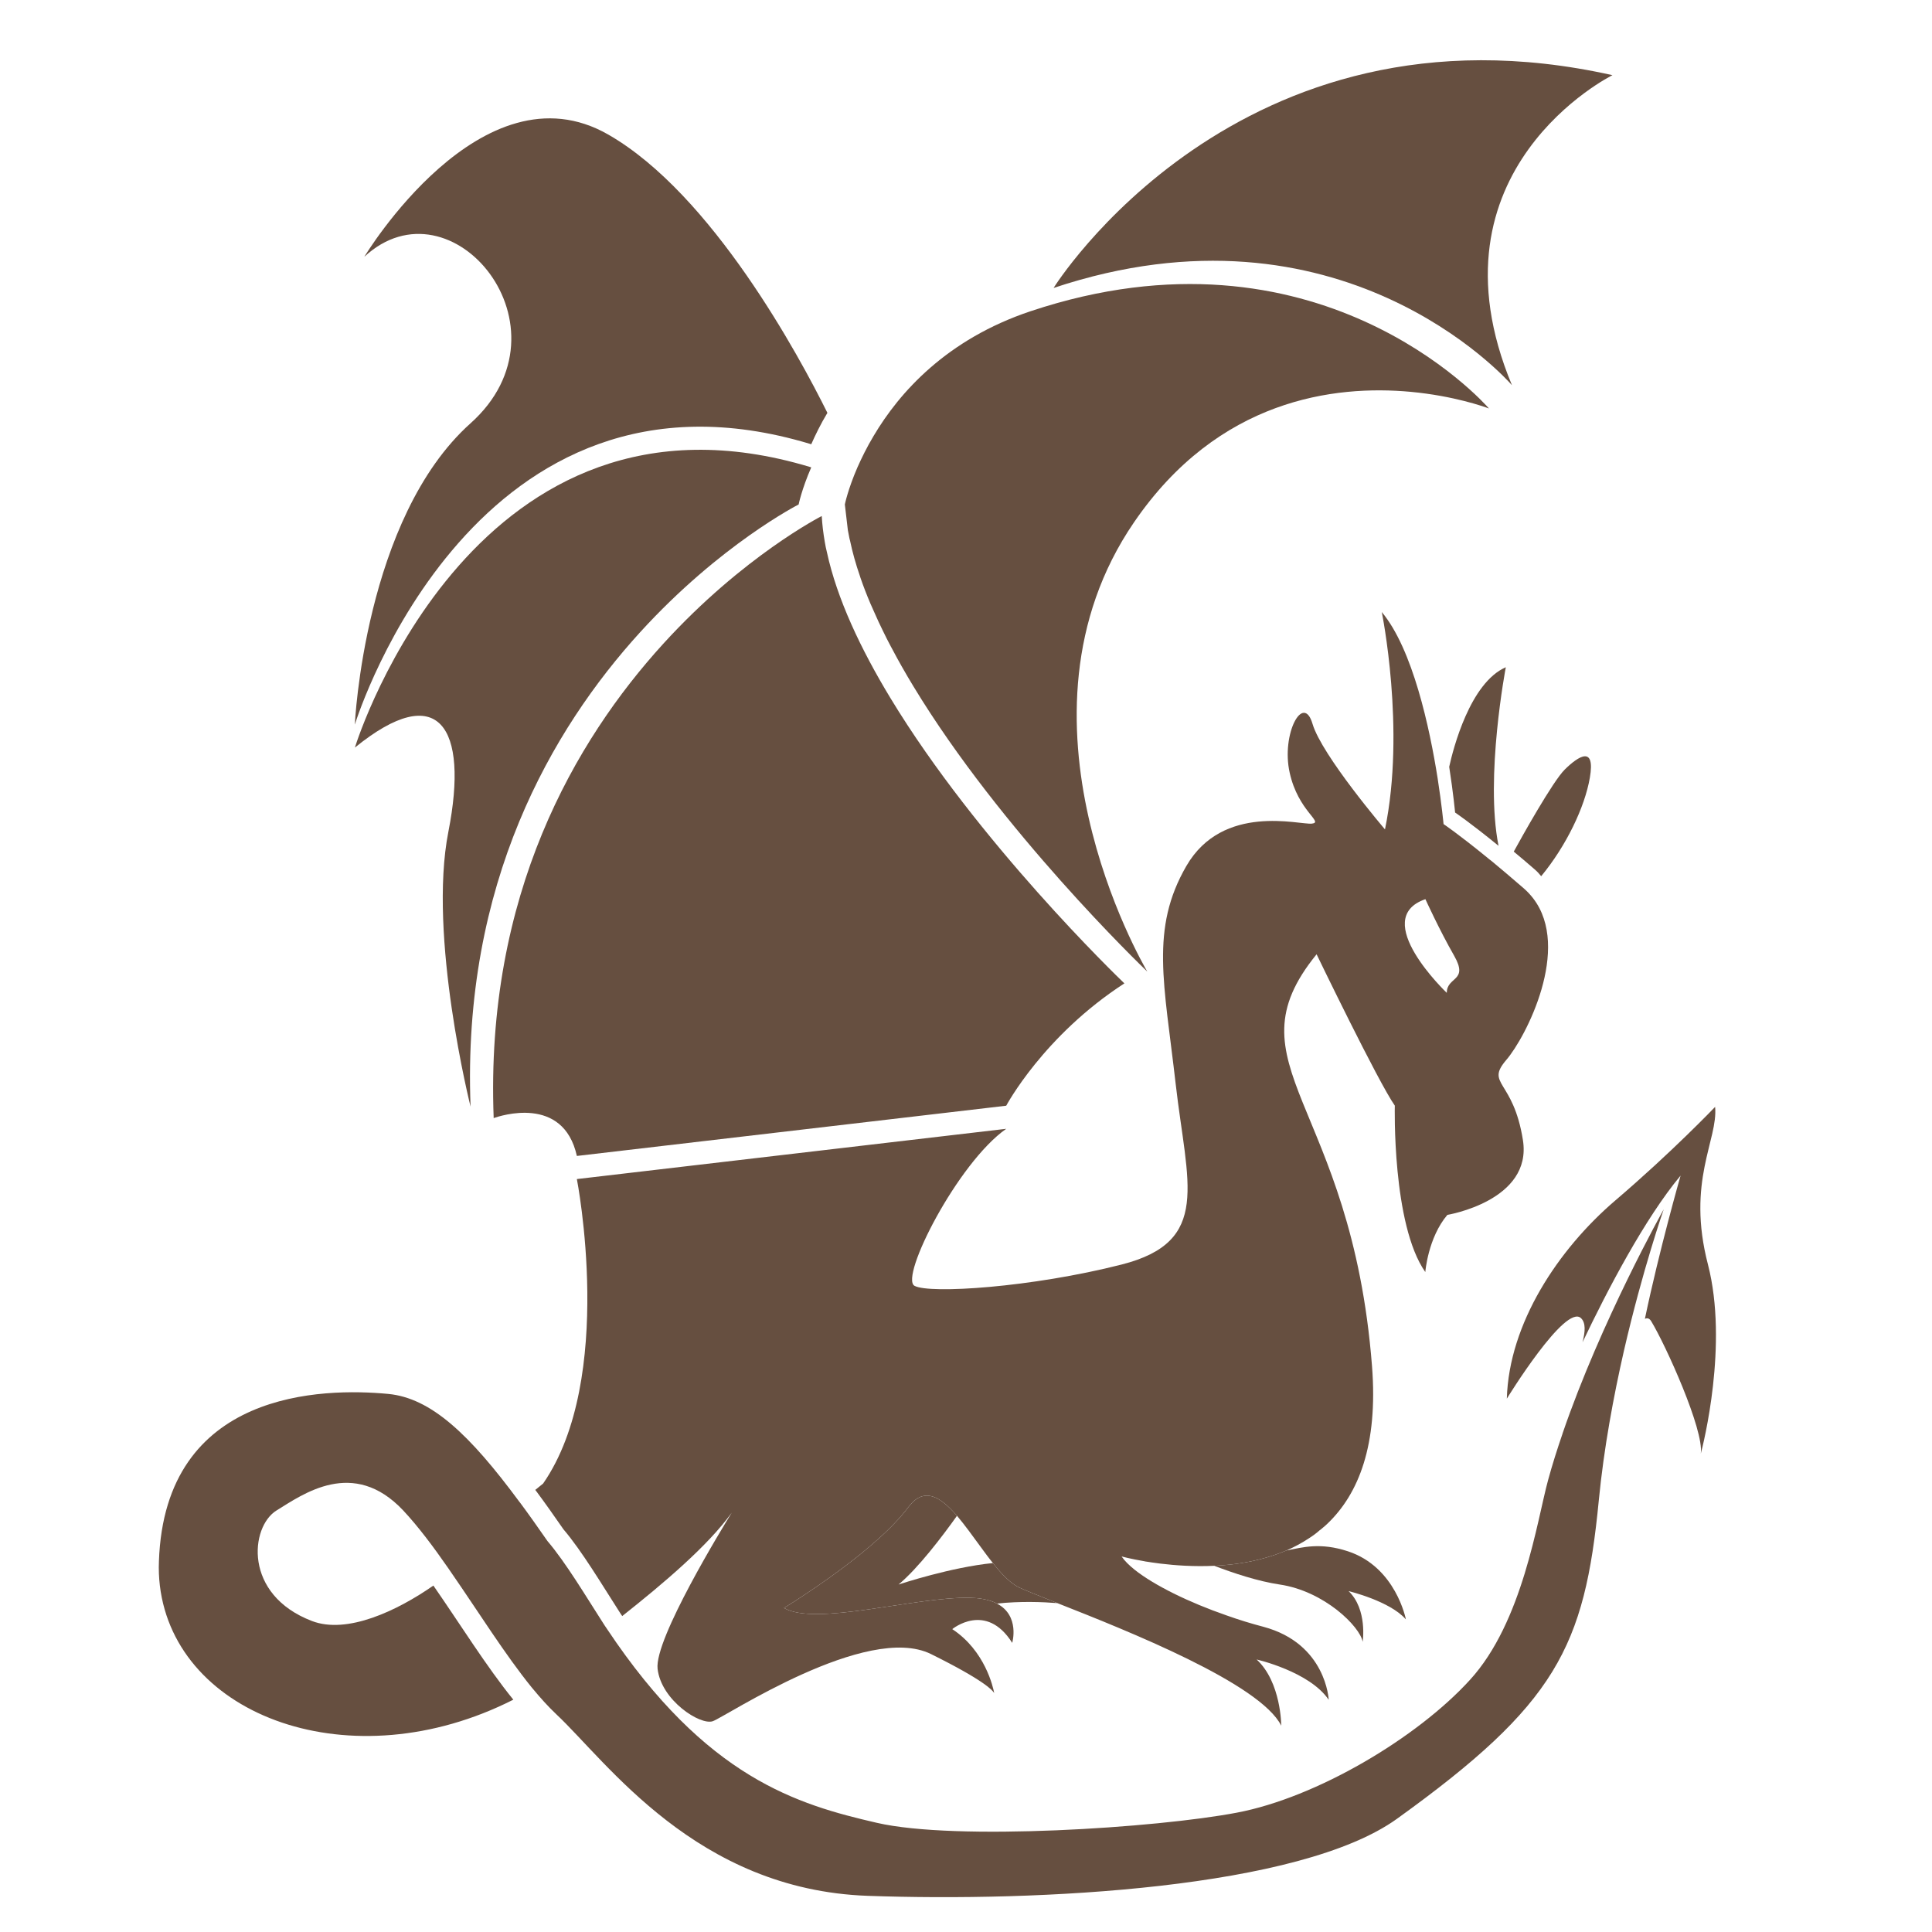 <?xml version="1.0" encoding="utf-8"?>
<!-- Generator: Adobe Illustrator 16.0.0, SVG Export Plug-In . SVG Version: 6.00 Build 0)  -->
<!DOCTYPE svg PUBLIC "-//W3C//DTD SVG 1.1//EN" "http://www.w3.org/Graphics/SVG/1.1/DTD/svg11.dtd">
<svg version="1.1" id="Layer_1" xmlns="http://www.w3.org/2000/svg" xmlns:xlink="http://www.w3.org/1999/xlink" x="0px" y="0px"
	 width="4000px" height="4000px" viewBox="0 0 4000 4000" enable-background="new 0 0 4000 4000" xml:space="preserve">
<g>
	<path fill="#664F40" d="M3118.58,2194.532c40.914-47.551,135.101-231.239,55.702-334.58c-5.725-7.416-12.172-14.331-19.591-20.817
		c-25.093-21.738-47.112-40.369-66.454-56.415c-3.361-2.395-6.506-5.001-9.61-7.648c-60.75-49.491-89.892-68.884-89.892-68.884
		s-3.601-38.979-12.237-94.689c-16.503-104.255-51.396-267.391-115.71-344.397c0,0,49.712,242.257,6.677,450.09
		c0,0-130.576-153.043-149.957-218.348c-19.144-65.271-65.283,20.818-47.358,100.912c17.685,80.149,71.292,102.625,45.921,105.472
		c-25.131,2.895-183.897-43.037-259.713,87.54c-75.599,130.574-45.923,243.458-22.238,451.298
		c23.686,207.829,74.606,326.447-111.956,374.034c-186.261,47.397-397.453,61.226-428.796,44.03
		c-31.113-17.473,89.218-254.478,189.908-325.047l-888.932,104.054c0,0,81.016,412.547-69.864,630.416l-16.266,13.148
		c0.714,0.707,1.19,1.697,1.904,2.409c18.181,24.381,36.829,50.934,56.427,79.123c38.521,45.235,79.664,114.566,116.015,171.051
		c1.657,2.851,3.819,5.707,5.725,8.604c85.15-67.438,176.965-144.941,226.734-214.061
		c-17.209,27.971-160.708,261.626-153.525,323.342c7.636,65.549,88.48,117.403,114.291,108.396
		c26.104-9.114,319.075-204.517,451.784-138.997c109.529,54.257,127.699,75.074,130.843,80.807
		c-2.181-11.939-18.905-87.767-86.826-132.439c0,0,69.808-57.672,124.11,28.43c0,0,16.496-56.249-31.57-81.303
		c-7.896-4.325-17.684-7.43-29.379-9.572h-0.276c-7.64-1.449-16.258-2.15-26.058-2.408
		c-114.312-2.408-319.027,59.529-385.301,21.028c0,0,2.381-1.429,6.952-4.269c7.657-4.555,20.58-12.942,37.056-23.942
		c30.846-20.331,73.894-50.437,115.301-83.938c11.448-9.321,22.952-19.123,33.961-28.942c25.104-22.236,47.57-45.427,64.311-67.699
		c13.152-17.675,26.781-24.588,40.418-23.647c19.619,0.943,39.973,18.172,60.285,41.629c16.008,18.875,32.492,41.854,48.776,64.102
		c8.346,11.448,16.954,23.208,25.581,33.73c18.438,23.401,36.837,42.553,55.008,50.904c6.439,3.112,15.532,6.696,26.542,11.245
		c14.364,5.736,31.789,12.65,51.875,20.82c145.698,57.407,419.794,166.423,463.518,253.753c0,0,0-90.159-50.972-137.052
		c0,0,109.589,24.885,149.244,83.461c0,0-5.011-116.211-135.1-151.146c-25.571-6.704-51.179-14.567-76.035-23.444
		c-78.705-27.246-149.958-62.416-190.395-94.473c-11.961-9.572-21.295-18.887-27.274-27.695c0,0,18.208,4.989,47.874,10.018
		c0.21,0,0.467,0,0.715,0.238c9.568,1.449,20.065,3.104,31.77,4.523c31.6,3.866,70.313,6.448,111.501,4.563
		c10.953-0.486,22.19-1.447,33.675-2.616c32.54-3.603,65.531-10.517,97.358-22.05c6.209-2.111,12.448-4.771,18.397-7.103
		c16.01-7.01,31.344-15.104,46.144-24.925c7.914-4.998,15.562-10.511,22.724-16.959c1.935-1.191,4.087-3.105,5.999-4.802
		c3.819-2.854,7.171-6.218,10.763-9.539c63.615-61.229,104.264-161.931,91.567-325.021
		c-42.532-547.915-301.78-623.51-114.769-853.093c0,0,127.461,264.285,161.938,313.322c0,0-6.02,246.074,63.131,344.568
		c0,0,5.477-70.998,45.666-118.338c0,0,176.479-29.209,156.42-154.975C3133.16,2234.752,3074.827,2245.75,3118.58,2194.532
		 M2995.411,2055.606c0,0-161.413-153.537-44.254-193.957c0,0,28.722,63.361,59.566,117.216
		C3041.324,2032.633,2995.411,2021.177,2995.411,2055.606"/>
	<path fill="#664F40" d="M3444.55,2503.771c0,0-43.513,123.901-82.521,293.455c-21.294,93.54-41.379,200.899-51.883,309.019
		c-29.447,304.455-88.256,422.102-417.813,659.33c-201.116,144.72-741.154,172.225-1095.801,159.545
		c-354.959-12.676-539.554-277.217-644.578-375.729c-16.483-15.542-32.97-33.739-49.703-54.063c-0.266-0.496-0.733-0.713-1-1.152
		c-55.227-67.939-110.959-157.416-166.45-237.525c-2.144-3.381-4.515-6.678-6.695-9.8c-31.315-45.188-62.637-86.806-93.265-119.576
		c-103.528-110.018-207.829-33.467-262.362,0c-54.493,33.722-69.331,174.345,73.436,228.878
		c72.491,27.776,175.793-20.816,251.344-73.396c55.264,79.603,110.493,168.547,165.51,236.256
		c-335.044,169.804-699.29,35.172-731.822-236.256c-1.925-16.27-2.658-33.259-1.925-50.505
		c12.438-354.664,340.095-358.969,474.508-346.313c88.711,8.391,168.386,83.482,271.448,222.951
		c0.694,0.679,1.171,1.643,1.895,2.372c18.182,24.401,36.837,50.94,56.436,79.125c38.522,45.235,79.657,114.565,116.015,171.021
		c1.658,2.841,3.812,5.762,5.704,8.606c0.754,0.923,1.22,1.917,1.952,2.916c205.669,308.741,394.605,363.262,558.438,401.031
		c163.575,37.769,579.468,10.563,745.224-21.027c165.946-31.372,373.825-155.204,482.84-275.062
		c109.302-119.564,138.72-329.537,161.651-413.47c8.666-31.844,18.925-64.139,29.913-96.136v-0.275
		C3315.151,2734.105,3444.55,2503.771,3444.55,2503.771"/>
	<path fill="#664F40" d="M2327.922,2035.996c-167.661,108.575-244.648,253.269-244.648,253.269l-888.931,104.015
		c-28.267-127.243-160.282-82.465-171.548-78.646c-0.438,0.211-0.676,0.47-0.676,0.47
		c-17.963-462.311,168.851-782.061,350.844-981.996c165.977-182.25,328.37-264.734,328.37-264.734
		c0.943,17.19,3.114,34.894,6.209,53.063c1.184,7.182,2.63,14.611,4.533,21.99c20.819,96.158,69.808,199.984,131.328,301.599
		c180.785,298.497,471.368,578.298,484.041,590.504C2327.922,2035.758,2327.922,2035.996,2327.922,2035.996"/>
	<path fill="#664F40" d="M1679.571,967.68c-19.866,45.667-26.075,76.779-26.075,76.779s-162.385,82.482-328.388,264.732
		c-181.965,199.917-368.769,519.678-350.843,981.984c0,0-88.694-352.748-45.886-569.436
		c42.542-216.679-19.876-315.197-193.754-173.863l0.258-0.437c6.457-21.104,252.306-787.858,941.776-580.741
		C1677.668,966.967,1678.593,967.204,1679.571,967.68"/>
	<path fill="#664F40" d="M1713.048,854.781c-14.104,23.417-24.895,45.693-33.477,65.065c-0.962-0.475-1.903-0.734-2.885-0.961
		c-689.499-207.137-935.35,559.606-941.805,580.654l-0.257,0.487c0,0,19.637-426.888,239.639-623.702
		c220.078-197.098-39.466-512.051-220.003-344.646c0,0,242.992-403.944,505.573-252.799
		C1474.827,402.548,1654.926,737.614,1713.048,854.781"/>
	<path fill="#664F40" d="M3521.308,3009.61c6.96-48.999-72.932-225.288-102.588-274.048c-3.563-6.011-8.134-7.426-13.15-5.037
		c29.903-143.034,73.901-296.571,73.901-296.571c-74.149,88.948-151.643,237.249-203.041,345.104
		c5.727-22.229,6.916-39.933-2.874-49.733c-32.048-32.104-153.806,166.451-153.806,166.451
		c4.322-155.919,106.693-309.465,224.106-409.949c117.441-100.187,207.115-194.164,207.115-194.164
		c6.438,68.15-59.797,153.546-14.809,326.438C3578.718,2783.123,3526.328,2991.2,3521.308,3009.61"/>
	<path fill="#664F40" d="M3082.723,845.696l-0.726-0.236c-9.085-3.354-71.76-25.848-161.201-34.201
		c-157.614-14.562-398.216,14.59-573.021,270.229c-277.181,405.15,16.973,911.949,27.535,930.102
		c-12.706-12.211-303.306-292.008-484.089-590.455c-8.37-13.656-16.258-27.273-24.172-41.17
		c-6.694-11.705-13.152-23.665-19.36-35.399c-1.171-1.866-2.191-3.799-3.114-5.706c-5.742-10.79-11.238-21.531-16.514-32.559
		c-6.229-12.627-12.162-25.324-17.657-38c-2.903-6.22-5.522-12.696-8.418-18.914c-7.62-17.913-14.58-35.856-20.542-53.33
		c-0.485-1.173-0.713-2.123-0.971-3.089c-8.619-24.882-15.542-49.54-20.533-73.454c-0.504-1.658-0.733-3.067-1.238-4.76
		c-1.199-5.754-2.352-11.485-3.333-17.21l-6.219-53.104c0,0,6.219-31.093,26.056-76.757c8.649-19.362,19.393-41.629,33.477-65.086
		c53.359-90.117,151.177-200.152,325.035-258.247C2726.107,446.785,3070.506,831.618,3082.723,845.696"/>
	<path fill="#664F40" d="M3130.352,797.528c-12.229-14.096-356.59-398.91-949.004-201.365c0,0,381.45-614.168,1157.062-440.518
		C3338.409,155.644,2944.025,350.809,3130.352,797.528"/>
	<path fill="#664F40" d="M3102.571,1751.157c-60.79-49.522-89.948-68.884-89.948-68.884s-3.554-38.988-12.191-94.673
		c8.114-37.112,43.047-173.896,117.196-206.174C3117.627,1381.428,3074.095,1608.83,3102.571,1751.157"/>
	<path fill="#664F40" d="M3291.611,1610.22c-10.561,61.171-48.902,141.101-100.767,203.889c-3.8-4.878-8.058-9.456-12.935-13.713
		c-16.531-14.354-31.048-26.657-43.835-37.228c15.761-28.865,81.054-146.016,105.804-170.137
		C3268.116,1565.297,3303.266,1542.595,3291.611,1610.22"/>
	<path fill="#664F40" d="M2189.193,3319.094c-29.626-2.409-77.234-4.307-125.07,0.959c-7.896-4.321-17.685-7.426-29.418-9.57h-0.237
		c-7.64-1.447-16.259-2.18-26.06-2.407c-114.31-2.411-319.026,59.53-385.299,21.027c0,0,2.398-1.429,6.952-4.267
		c7.657-4.555,20.579-12.945,37.056-23.944c30.846-20.334,73.895-50.436,115.274-83.939c11.472-9.323,22.949-19.12,33.989-28.939
		c25.104-22.236,47.568-45.429,64.31-67.646c13.179-17.73,26.781-24.646,40.418-23.701c19.618,0.94,39.972,18.168,60.257,41.606
		c-30.104,42.33-80.57,108.765-121.008,142.287c6.953-2.113,108.122-35.616,195.395-44.437
		c18.419,23.398,36.838,42.551,55.008,50.904c6.438,3.11,15.532,6.696,26.554,11.245
		C2151.661,3304.008,2169.09,3310.92,2189.193,3319.094"/>
	<path fill="#664F40" d="M2792.114,3294.207c39.468,37.791,29.181,105,29.181,105c-5.237-31.099-79.158-105-171.945-118.644
		c-44.99-6.707-95.188-23.412-135.328-38.726c10.953-0.485,22.189-1.446,33.675-2.615c32.54-3.604,65.531-10.544,97.358-22.02
		c6.209-2.165,12.447-4.802,18.397-7.154c34.201-6.53,69.828-17,127.025,1.657c99.69,32.543,120.271,141.128,120.271,141.128
		C2877.969,3314.787,2792.114,3294.207,2792.114,3294.207"/>
</g>
</svg>
